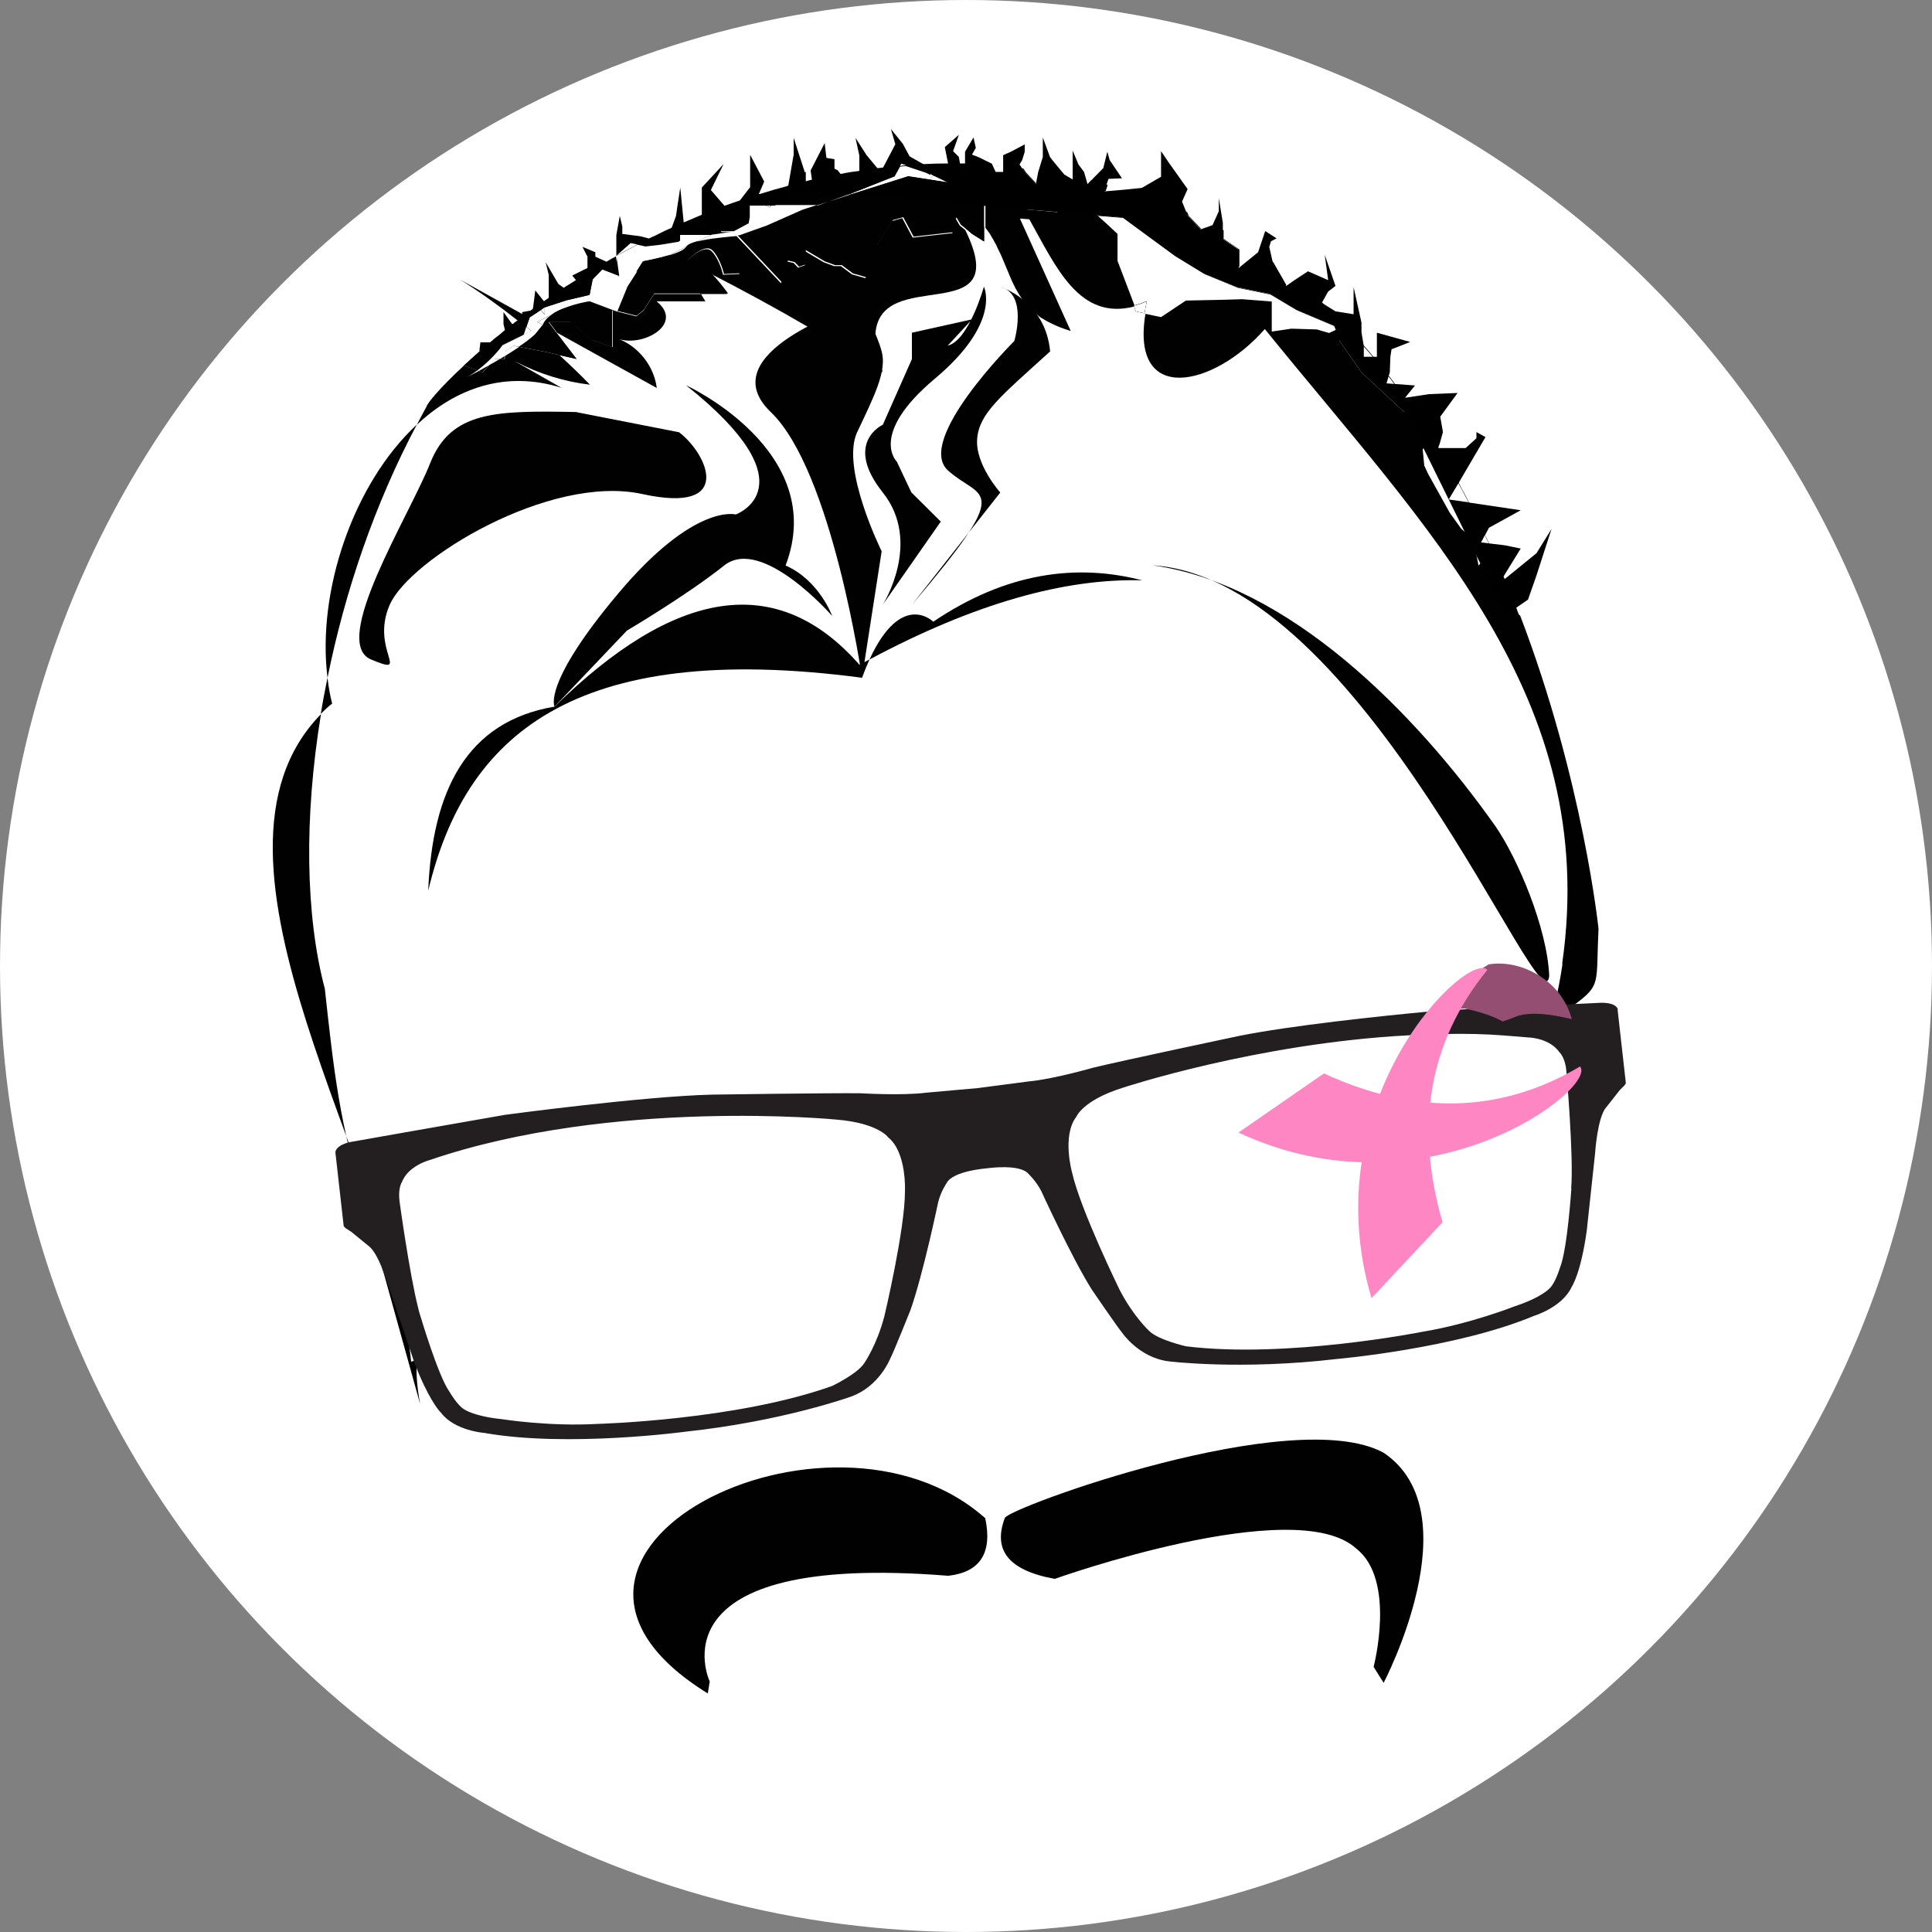 <?xml version="1.0" encoding="UTF-8"?>
<svg id="Layer_2" data-name="Layer 2" xmlns="http://www.w3.org/2000/svg" viewBox="0 0 100.34 100.34">
  <rect x="0" y="0" width="100.34" height="100.34" fill="#808080" stroke="none"/>
  <defs>
    <style>
      .cls-1 {
        fill: none;
      }

      .cls-1, .cls-2, .cls-3, .cls-4, .cls-5, .cls-6, .cls-7 {
        stroke-width: 0px;
      }

      .cls-2 {
        fill: #000;
      }

      .cls-3 {
        fill: #010101;
      }

      .cls-4 {
        fill: #fe87c3;
      }

      .cls-5 {
        fill: #fff;
      }

      .cls-6 {
        fill: #231f20;
      }

      .cls-7 {
        fill: #944e72;
      }
    </style>
  </defs>
  <g id="Layer_1-2" data-name="Layer 1">
    <g>
      <circle class="cls-5" cx="50.17" cy="50.17" r="50.17"/>
      <g>
        <path class="cls-3" d="M17.01,35.2c-.56-4.47,1.33-10.08,4.64-13.15-2.19,4.12-3.74,8.69-4.64,13.15Z"/>
        <path class="cls-3" d="M18.96,62.63l2.86,10.29c-.7-3.85.91-2.54-.47-2.2-.86-9.7-12.06-26.09-4.68-33.63-.88,5.36-.81,10.45.2,14.26.47,4.28.76,7.06,2.1,11.29Z"/>
        <path class="cls-3" d="M27.5,16.5l-.07.2-.1.29c-.07-.05-.12-.1-.19-.15-.07-.06-.14-.12-.21-.16-.01-.02-.03-.03-.04-.03-.96-.76-1.95-1.47-2.98-2.12,1.08.6,2.15,1.19,3.23,1.79.03.02.07.04.11.06.08.05.16.09.24.14Z"/>
        <path class="cls-3" d="M29.96,18.65l-.93-.21c-.4-.37-.81-.72-1.23-1.07l.39-.48s0,0,0-.01c0,0,0,0,0,0,.24.13.47.26.71.4l1.04,1.36Z"/>
        <path class="cls-3" d="M36.38,15.28c-.37-.63-.74-1.26-1.11-1.89.12.06.24.12.37.18h0c.4.2.8.4,1.2.6.5.5.92,1.1.92,1.1h-1.39Z"/>
        <path class="cls-3" d="M44.63,34.53c.18-.1.35-.19.53-.28-.13.28-.26.6-.39.95-15.06-1.99-20.63,3.07-22.53,11.06.21-5.18,1.98-8.79,6.56-9.56,6.24-6.12,11.55-7.06,15.84-2.17Z"/>
        <path class="cls-3" d="M51.11,11.8v.74l-.62-.39-.31-.26c-.13-.26-.28-.54-.47-.85-.09-.16-.18-.32-.29-.49-.06-.09-.12-.19-.18-.29.19.1.36.2.52.31.26.17.5.35.7.53.26.22.47.45.65.69Z"/>
        <path class="cls-3" d="M53.12,10.86c.1.16.19.33.28.5l-.49-.04c-.07-.16-.14-.33-.22-.49-.19-.43-.39-.87-.58-1.3-.02-.04-.04-.08-.05-.12-.04-.08-.07-.16-.11-.24.05.06.1.12.15.18.13.16.26.33.38.5.23.32.44.66.65,1.02Z"/>
        <path class="cls-3" d="M59.56,15.65c-.05.22-.09.43-.12.62l-.45-.1-.11-.3c.22-.05.45-.13.68-.23Z"/>
        <path class="cls-3" d="M80.46,50.69c-.1-2.49-1.64-6.1-2.78-7.76-4.19-5.94-10.75-12.59-17.82-13.57,11.02.72,20.26,24.39,20.6,21.33Z"/>
        <path class="cls-3" d="M51.17,78.85c-8.09-7.2-26.18,1.84-14.41,9.1l.1-.62s-3.18-6.74,12.39-5.49c1.66-.19,2.3-1.19,1.92-2.99Z"/>
        <path class="cls-3" d="M52.19,78.83c-.61,1.6.09,2.72,2.59,3.17,0,0,12.49-4.46,15.65-1.58,2.1,1.63.91,6.15.91,6.15l.52.83s4.64-8.83,0-11.95c-4.72-2.57-19.64,2.92-19.67,3.39Z"/>
        <path class="cls-1" d="M59.32,30.14c-3.38-.88-7.04-.42-10.85,2.15,0,0-1.65-1.65-3.31,1.96-.18.09-.35.18-.53.28-4.28-4.89-9.6-3.95-15.84,2.17-4.58.77-6.35,4.38-6.56,9.56,0,0,0,0,0,.01-1.76,7.45-.33,17.44-.41,26.66l-2.86-10.29c-1.34-4.22-1.63-7-2.1-11.29-1.01-3.8-1.08-8.89-.2-14.26.18-.2.37-.37.59-.54-.11-.43-.19-.89-.24-1.34.9-4.46,2.45-9.03,4.64-13.15,2.04-1.91,4.63-2.83,7.51-1.92-.8-.45-1.59-.9-2.39-1.36,1.2.63,2.51,1.04,3.86,1.2-.52-.53-1.05-1.04-1.59-1.54l.93.21-1.04-1.36c1.72.95,3.45,1.91,5.18,2.87-.14-1.11-.91-2.11-1.94-2.53,1.32.39,3.36-.81,1.93-1.97h2.5c-.07-.12-.14-.25-.22-.37h1.39s-.43-.6-.92-1.1c3.08,1.57,6.09,3.3,9,5.15-2.27-6.81,7.26-1.44,4.32-7.43l.31.26.62.39v-.74c1.55,1.99.97,4.29,4.44,5.35-.88-1.95-1.76-3.9-2.64-5.84l.49.04c1.4,2.5,2.6,5.29,5.48,4.52l.11.3.45.1c-.79,4.76,3.54,3.82,6.2.79,9,11.14,18.41,24.69,14.56,40.32"/>
        <path class="cls-3" d="M17.01,35.2c.05.46.13.91.24,1.34-.22.17-.41.35-.59.54.1-.62.22-1.25.35-1.89Z"/>
        <path class="cls-3" d="M26.77,18.78c.8.45,1.59.91,2.39,1.36-2.89-.91-5.48.01-7.51,1.92.16-.31.33-.63.5-.94.03-.17.71-.99,1.95-2.14l.7.26.07.03.2.07.32-.36.3-.33h.53v-.38l.46-.31.3.06,1.32.25.75.17c.54.5,1.08,1.01,1.59,1.54-1.34-.16-2.66-.57-3.86-1.2Z"/>
        <path class="cls-3" d="M35.64,13.57h0s-.01,0-.02.01h.01Z"/>
        <path class="cls-3" d="M36.6,15.65h-2.5c1.43,1.15-.62,2.35-1.93,1.97,1.03.42,1.8,1.42,1.94,2.53-1.73-.96-3.46-1.91-5.18-2.87l-.41-.55h1.15l1.07.92,1.08.38v-1.91l1.23.31.38-.31.54-.85h2.44c.07.12.14.25.22.37Z"/>
        <path class="cls-3" d="M45.5,17.42c-.02.47.07,1.06.31,1.79,0,.04.02.08.03.12-.02-.01-.03-.02-.05-.03-1.27-.81-2.54-1.58-3.84-2.33-1.68-.98-3.38-1.9-5.11-2.79-.43-.44-.91-.8-1.2-.6.26-.26.98-.9,1.33-.52.43.47.58,1.21.58,1.21l.86-.04-.89-1.9-.03-.07-.06-.12-.04-.09h.67l.2.22,2.3,2.44.31-1.13.35.08.23.24.35-.12v-.74l.98.58.54.2h.35l.58.43.7.2.58-1.68.79-1.29.54-.15.54,1.01,1.33-.15.73-.08.09-.45.07-.33.23.39.28.22c2.6,5.3-4.56,1.7-4.67,5.52Z"/>
        <path class="cls-3" d="M59.32,30.14c-4.01-.11-8.69,1.19-14.16,4.11,1.66-3.61,3.31-1.96,3.31-1.96,3.8-2.57,7.46-3.03,10.85-2.15Z"/>
        <path class="cls-3" d="M59.56,15.65c-.05.22-.09.43-.12.62l-.45-.1-.11-.3c.22-.05.45-.13.68-.23Z"/>
        <path class="cls-3" d="M78.89,31.93c-.05-.12-.1-.24-.14-.37-.14-.37-.3-.75-.45-1.13-.03-.07-.06-.14-.09-.21-.01-.05-.03-.09-.06-.13h0c-.01-.05-.03-.09-.06-.14h0c-.16-.41-.34-.82-.53-1.23-.02-.05-.05-.1-.07-.15-.05-.12-.1-.23-.16-.35-.06-.14-.13-.29-.2-.43h0c-.27-.57-.54-1.13-.84-1.7-.06-.12-.12-.24-.18-.35-.12-.22-.24-.44-.35-.66-.31-.58-.65-1.15-.99-1.72-.02-.04-.04-.07-.06-.1h0c-.17-.28-.34-.56-.52-.83-.22-.35-.45-.7-.69-1.04-.1-.15-.21-.3-.32-.45-.07-.1-.13-.19-.2-.29-.04-.05-.09-.11-.13-.16-.12-.18-.26-.37-.41-.55h0s-.01-.03-.03-.05c-.06-.09-.13-.18-.2-.27-.01-.03-.03-.05-.06-.07,0,0,0,0-.01-.01h0c-.09-.13-.2-.26-.3-.39-.15-.19-.3-.37-.47-.56,0,0,0-.02-.02-.03,0-.01-.01-.03-.03-.04h0c-.14-.18-.3-.36-.46-.54h0s-.03-.04-.04-.05c-.01-.02-.04-.04-.06-.06-.17-.2-.35-.41-.54-.6-.12-.14-.26-.28-.39-.42-.06-.06-.12-.12-.18-.18-.26-.27-.53-.53-.8-.78-.06-.06-.11-.11-.17-.16-.35-.33-.7-.64-1.07-.94-.1-.09-.21-.18-.31-.26l-.47.31-.7-1.22h0s-.08-.07-.12-.09c-.16-.12-.33-.24-.5-.35-.04-.03-.08-.06-.12-.09l-1.02.82v-.95l-.82-.56v-.43s0,0,0,0c0,0,0-.01-.01-.01-.11-.06-.22-.12-.33-.18-.06-.03-.11-.06-.17-.09h0s-.62.23-.62.23l-.68-.71-.08-.19c-.07-.03-.14-.06-.21-.09-.64-.28-1.29-.53-1.96-.75,0,0-.01,0-.02,0-.33-.11-.68-.22-1.01-.31l-1.05.1.12-.37h0c-.14-.04-.28-.08-.43-.12-.12-.03-.25-.06-.37-.09h0c-.09-.02-.17-.04-.26-.06-.07-.01-.14-.03-.21-.05-.16-.04-.32-.07-.49-.1-.14-.03-.28-.06-.41-.08,0,0-.01,0-.02,0h0c-.15-.03-.3-.06-.45-.09-.1-.02-.19-.04-.29-.05-.12-.02-.23-.04-.34-.06-.08-.01-.16-.03-.24-.03l-.03.09-.12.62-.58-.62-.14-.21c-.33-.04-.66-.08-.98-.1l-.55-.05c-.24-.02-.47-.03-.7-.04-.01,0-.03,0-.04,0l.05.12.25.57v2.58c.08.1.14.2.22.3.03.05.07.11.1.17,0,0,0,.01.01.02.06.09.11.18.16.28.05.08.09.16.12.24.07.14.14.28.2.41.13.3.24.58.37.88.04.09.08.19.12.29.01.03.03.05.04.09.05.12.11.24.17.36.03.07.07.14.12.22.04.07.08.14.12.21.05.07.09.14.14.21.05.07.09.13.14.19.05.07.1.13.16.19.16.18.34.34.55.5h0s.04.03.06.05c.06.05.12.09.19.12.09.06.18.11.28.16.07.04.13.07.2.1.28.14.6.26.96.37-.88-1.95-1.76-3.9-2.64-5.84l.49.04c1.4,2.5,2.6,5.29,5.48,4.52l-.9-2.36v-1.4l-.46-.43-.56-.51,1.33.11,2.75,2.01,1.49.92,1.7.7,1.7.35,1.4.83,1.97.83.06.15-.38.18h-.03s-.62-.18-.62-.18l-1.32-.04-1.02.15v-1.56l-.89-.07-.64-.05-1.02.03-1.91.04-1.29.86-.81-.17c-.79,4.76,3.54,3.82,6.2.79,8.4,10.39,17.4,19.1,15.45,32.91h0v.03h0v.03h0v.07c-.1.69-.24,1.38-.4,2.1,0,.03-.01.05-.02.09-.05.22-.1.45-.16.67,0,.03-.01.06-.02.09.03-.03.07-.05.1-.07.1-.08.2-.15.29-.22.03-.03.07-.05.1-.07.28-.21.52-.38.73-.53,1.42-1.06,1.12-1.08,1.26-3.95,0,0-.79-7.69-4.07-16.27ZM72.93,21.4l-2.22-2.06-1.11-1.59-.03-.07-.16.1-.9,1.17-.59.4.78,1.01h.39l1.1.27v.78h2.73ZM54.92,11.01l-1.59-.14.5.85,1.02.9.74.2-.67-1.8Z"/>
        <path class="cls-3" d="M24.86,19.27c.16-.09.33-.18.52-.29l-.32.36-.2-.07Z"/>
        <path class="cls-3" d="M25.95,18.65c.09-.05.17-.1.25-.15v.15h-.25Z"/>
        <path class="cls-3" d="M32.16,14.33l-.88-.34-.5.52-.16.81-1.2.28-.92.3v.05l-.03-.04-.18.06v.38l-.19-.25-.59.39h0s0,0,0,0l-.07.2-.1.29s.02.01.03.02c.08.06.15.12.22.18h0s-.39.2-.39.2l-.05.03-1.06.53c-.1.15-.59.77-1.3,1.3l-.7-.26c.12-.11.24-.22.37-.34.06-.05.12-.1.18-.16.03-.03.05-.05.09-.08h0c.06-.05.11-.1.18-.16h.01s.03-.04.05-.05c0,0,0,0,0,0,.15-.13.3-.26.47-.4h0c.17-.15.35-.3.54-.44h0c.09-.08.16-.14.25-.21.02-.02.04-.03.07-.05.1-.08.21-.16.31-.25.09-.07.18-.14.28-.21.09-.06.16-.12.25-.19.03-.02.07-.05.11-.09.09-.07.18-.12.27-.2h.01s.01-.01.01-.01c.06-.04.1-.08.16-.12.07-.05.14-.1.21-.14.11-.08.22-.16.33-.24,0,0,.02,0,.03-.01.07-.05.14-.1.21-.15.12-.09.25-.17.38-.26h0c.13-.09.26-.18.4-.26.09-.07.18-.12.28-.18.11-.07.23-.14.35-.22.08-.05.16-.1.24-.14.05-.03.1-.07.16-.1.23-.14.47-.29.71-.43h0c.16-.1.31-.19.47-.28.1-.07.21-.12.32-.19.07-.03.14-.07.2-.11h0s0,.05,0,.05l.14,1Z"/>
        <path class="cls-3" d="M30.63,15.65l1.4.53-.24-.06v1.91l-1.08-.38-1.07-.92h-1.15l.41.55,1.04,1.36-.93-.21-.75-.17-1.32-.25c.33-.22.62-.44.85-.65l.39-.48s0,0,0-.01c-.09-.05-.18-.1-.28-.15l.74-.38c.21-.15.47-.27.72-.36.62-.24,1.24-.33,1.24-.33h0Z"/>
        <path class="cls-3" d="M51.11,9.22v3.32l-.62-.39-.31-.26-.28-.22-.23-.39-.07.33-.09.45-.73.08-1.33.15-.54-1.01-.54.15-.79,1.29-.58,1.68-.7-.2-.58-.43h-.35l-.54-.2-.98-.58v.74l-.35.12-.23-.24-.35-.08-.31,1.13-2.3-2.44c.05,0,.09,0,.09,0l1.43-.51,1.85-.82.74-.24h-2.33l-.09.09-.2-.09h-.86v.62l-.06.33-.77.41h-.67l.04.09.06.12.03.07.89,1.9-.86.04s-.16-.74-.58-1.21c-.35-.39-1.07.26-1.33.52.29-.2.77.16,1.2.6.5.5.92,1.1.92,1.1h-3.83l-.54.85-.38.31-.99-.25.52-1.27.22-.34.28-.44.34-.54s.74-.13,1.38-.33l.87-.44c.06-.11.29-.2.6-.28l.74-.35h-1.7v.35l-.96.16-.79.09-.41-.09s.02,0,.03-.01c.19-.1.39-.2.58-.3l.19-.09h0c.3-.15.59-.3.9-.43h0s.05-.03.07-.03c.13-.07.26-.12.39-.18h0c.08-.03.15-.07.24-.1.24-.1.49-.21.73-.31.07-.03.14-.06.21-.09.25-.1.5-.21.77-.3.14-.06.28-.11.41-.16.26-.09.52-.19.8-.28h0s.09-.03.14-.05c.26-.09.54-.18.81-.26.02,0,.03-.01.05-.01.45-.14.92-.28,1.38-.4.05-.02.09-.03.14-.04.22-.06.43-.12.66-.17.07-.02.14-.03.21-.05.09-.03.18-.05.26-.07.02,0,.03,0,.05-.01.39-.09.77-.17,1.17-.24.1-.03.22-.05.33-.06.32-.07.65-.12.98-.16.2-.03.39-.06.6-.09.11-.02.23-.03.35-.05.09-.01.18-.02.27-.03.09-.01.18-.03.26-.03.2-.02.41-.04.62-.05l-.3.54-2.4.95h.09s0,0,0,0l3.02-.96,2.07.32-.75-.36-.14.11v-.18l-.25-.12-1.02-.34c.07-.01.13-.01.2-.02h0c.26-.02.5-.03.76-.04h0c.36-.02.73-.03,1.1-.03.03,0,.06,0,.09,0h.45c.05,0,.11,0,.17,0h.27c.14,0,.28.01.43.02.09,0,.17,0,.26,0l.05.12.25.57Z"/>
        <path class="cls-5" d="M51.55,8.58c-.24-.02-.47-.03-.7-.04l.69.49.57.49.37.31.47.41.38.64h0l1.59.14-.42-1.13-.31-1.01c-.08-.01-.16-.03-.24-.03l-.03.09-.12.62-.58-.62-.14-.21c-.33-.04-.66-.08-.98-.1l-.55-.05Z"/>
        <path class="cls-5" d="M58.88,15.88c.22-.05.45-.13.68-.23-.05.22-.09.43-.12.62l-.45-.1-.11-.3Z"/>
        <path class="cls-5" d="M69.8,16.86l-.45.21-.06-.15-1.97-.83-1.4-.83-1.7-.35-1.7-.7-1.49-.92-2.75-2.01-1.33-.11h0s-1.36-1.25-1.36-1.25l-1.06-.99c.1.01.19.03.29.05.15.03.3.05.45.08h0s.01,0,.02.01c.14.02.28.05.41.08.16.03.32.07.49.1.07.01.14.03.21.05.09.02.17.04.26.06h0c.12.03.25.07.37.09.14.04.28.08.43.12h0l-.12.37,1.05-.1c.33.1.68.2,1.01.31,0,0,.01,0,.02,0,.68.22,1.32.48,1.96.75.07.03.14.06.21.09l.08.19.68.71.62-.22h0c.06.03.11.05.17.09.11.06.22.12.33.18,0,0,.01.01.01.01,0,0,0,0,0,0v.43l.82.56v.95l1.02-.82s.09.05.12.09c.17.11.34.23.5.35.05.03.09.06.12.09h0s.7,1.23.7,1.23l.47-.31c.1.08.21.16.31.26.37.3.72.62,1.07.94.06.05.11.1.17.16.27.25.54.51.8.78.06.06.12.12.18.18Z"/>
        <path class="cls-5" d="M73.49,21.4h-.56l-2.22-2.06-1.11-1.59-.03-.07.62-.39c.19.2.37.4.54.6.05.04.08.07.1.11.16.18.32.35.46.53,0,0,.01,0,0,0,.02.01.03.03.03.04.02,0,.03.02.02.03.17.18.32.37.47.56.1.12.2.26.3.38h0s.02.01.01.02c.03.03.05.05.06.07.07.09.14.18.2.27.02.01.03.03.03.04,0,0,0,0,0,0h0c.14.18.28.37.41.55.22.3.44.6.65.9Z"/>
        <path class="cls-5" d="M77.49,28.57l-.7.8-.28-1.37-.62-.54-.59-.82-1.13-2.03-.2-.43-.08-.82.28-.74v-.17c1.27,1.98,2.37,4.05,3.31,6.12Z"/>
        <path class="cls-2" d="M28.46,15.9l-.18.06v.38l-.19-.25-.59.39h0s0,0,0,0l-.07.2-.1.29s.02.01.03.02l-.04.02-.39.2-.24.12-.64.32-1.06.54-.09.05v-.05s.05-.41.05-.41h.73l.36-.16.27-.12-.09-.37-.05-.22-.02-.07v-.63l.45.62h0s.31.1.31.1l.21.07v-.79l.38-.07h.02s0,0,0,0l.12.2.04-.33.05-.36.07-.57.43.54.03.04.18.23Z"/>
        <path class="cls-2" d="M28.66,16.34c.21-.15.47-.27.72-.36l-.72.36Z"/>
        <polygon class="cls-2" points="32.02 13.33 32.16 14.33 31.28 13.99 30.78 14.51 30.62 15.31 29.42 15.59 28.5 15.89 28.5 14.28 28.34 13.62 29 14.75 29.28 14.95 29.63 15.19 29.84 15.11 30.25 14.97 29.91 14.54 29.89 14.52 29.72 14.31 30.3 14.02 30.51 13.92 30.51 13.33 30.25 12.82 30.92 13.1 30.92 13.33 31.49 13.59 31.81 13.64 32.02 13.68 32.02 13.33"/>
        <path class="cls-2" d="M33.38,13.58s.74-.13,1.38-.33l-1.72.87.34-.54Z"/>
        <path class="cls-2" d="M36.23,12.54l-.6.28c.06-.11.29-.2.6-.28Z"/>
        <path class="cls-2" d="M41.85,8.93v.99l-.05.02-.16.08-1.42.66h-.17l-.09.09-.2-.09h-.86v.62l-1.93.9h-1.7v.35l-.96.16-.79.09-.41-.09c-.37.19-.74.39-1.1.58v-1.08l.05-.28.13-.72.13.56v.38l.94.12.45.12.19-.09h0l.77-.05h.06s.15-.41.15-.41l.23-.63.07-.49.15-.98.18,1.82.73.1.21.03v-1.95l1.13-1.22-.66,1.35.71.82h0s.31.35.31.35l.49-.63h0l.32-.42.21-.27v-1.68l.73,1.39-.28.65.71.3.66-.59.16-.15.26-1.5.02-.1v-.88l.58,1.79Z"/>
        <polygon class="cls-1" points="28.1 16.1 27.51 16.49 27.55 16.15 27.55 16.15 27.55 16.15 27.63 15.49 27.76 15.66 27.93 15.88 28.1 16.1"/>
        <polygon class="cls-1" points="28.88 15.21 29.42 15.59 28.5 15.89 28.5 15.94 28.46 15.9 28.29 15.96 28.29 14.68 28.13 14.02 28.5 14.65 28.79 15.15 28.88 15.21 28.88 15.21"/>
        <polygon class="cls-1" points="31.02 13.87 31.28 13.99 30.78 14.51 30.62 15.31 29.42 15.59 30.05 15.37 29.84 15.11 29.56 14.76 29.51 14.71 29.89 14.52 30.3 14.32 30.3 13.73 30.05 13.22 30.51 13.41 30.71 13.5 30.71 13.73 31.01 13.87 31.02 13.87"/>
        <path class="cls-1" d="M33.14,12.69l.38.1-.41-.09c-.37.19-.74.39-1.1.58v.05l.14,1-.88-.34.52.09v-1.48l.19-1.01.07.32.05.24v.38l.65.09h0l.29.04.07.02Z"/>
        <polyline class="cls-1" points="32.77 14.57 35.43 13.22 37.28 12.36 37.5 12.25 37.91 12.06 37.97 12.04 38.84 11.63"/>
        <path class="cls-1" d="M27.44,16.69l-.09-.14-.2.03-.21.04v.79l-.24-.07-.28-.09-.11-.16-.12-.16-.22-.3v.63l.02.1h0l.07.28v.03s.07.25.07.25c0,0,0,0,0,0l-.62.28h-.74l-.02.2-.03.26,1.39-.71,1.06-.53.05-.03.39-.2"/>
        <polyline class="cls-1" points="28.19 16.89 28.2 16.88 28.5 16.73 30.62 15.65 30.63 15.65"/>
        <path class="cls-1" d="M40.88,10.68l.72-.33.04-.02v-.99l-.39-1.21-.19-.58v.88l-.22,1.24-.02.11-.05.25-.72.66-.09.09-.2-.09-.5-.22.16-.39.11-.26-.52-.99-.21-.4v1.68l-.18.24-.84,1.08-.31-.34-.21-.24-.5-.58.66-1.35-.92.99-.21.23v1.95l-.94-.13-.03-.3-.1-.93-.06-.58-.22,1.48-.09.26h0l-.13.38-.14.39-.83.06-.19.09.79-.09.96-.16v-.35h1.7l-.74.35c-.31.07-.54.16-.6.28l-.87.44c-.64.2-1.38.33-1.38.33l-.34.54-3.66,1.86c-.26.09-.51.21-.72.36l-.74.38c-.14-.08-.28-.16-.41-.23"/>
        <path class="cls-2" d="M46.44,9.16l-2.4.95h0l-1.99-.16.12-.56v-.05s-.07-.49-.07-.49l.07-.13.66-1.29.09.77.42.07v.49l.16.08.16.2.2.26.77.3v-1.52l-.2-.92.57.89.58.7v.48l.27-.5.65-1.24-.23-.79.62.77.35.65.79.45h0l.3.17v.35l-.25-.12-1.02-.34c-.11,0-.22.01-.33.03l-.3.54Z"/>
        <polygon class="cls-2" points="77.15 22.7 75.75 25.09 75.24 25.94 73.93 23.28 73.05 21.52 72.93 21.4 70.71 19.34 69.6 17.75 69.57 17.68 69.35 17.07 69.29 16.92 67.32 16.09 65.93 15.26 64.23 14.91 62.52 14.21 61.03 13.3 58.29 11.29 56.96 11.18 54.92 11.01 53.33 10.88 53.32 10.88 53.13 10.86 53.12 10.86 52.69 10.82 51.11 10.69 49.76 10.58 49.76 10.58 49.42 10.55 44.14 10.11 47.17 9.16 49.23 9.48 48.48 9.12 49.24 8.53 49.24 8.5 49.07 7.64 49.8 7 49.5 7.85 49.8 8.15 49.86 8.51 49.98 9.26 50.12 8.73 50.12 7.88 50.56 7.14 50.68 7.68 50.48 8.03 50.84 8.17 51.51 8.5 51.55 8.58 51.71 8.93 52.1 8.93 52.1 8.06 52.5 7.88 53.22 7.5 53.22 7.88 53.09 8.31 52.95 8.54 53.07 8.72 53.22 8.93 53.8 9.56 53.92 8.93 53.95 8.84 54.16 8.15 54.16 7.14 54.53 8.15 54.65 8.31 55.28 9.07 55.3 9.08 55.71 9.32 55.71 7.82 56.01 8.54 56.3 8.93 56.41 9.31 56.48 9.56 56.66 9.37 56.67 9.37 57.3 8.73 57.51 7.88 57.63 8.31 58.27 9.26 57.57 9.29 57.47 9.58 57.36 9.94 58.41 9.85 59.3 9.76 60.3 9.18 60.3 7.85 60.74 8.5 61.68 9.82 61.39 10.47 61.61 11.01 61.68 11.2 62.36 11.91 62.98 11.69 62.98 11.68 63.3 10.97 63.3 10.29 63.51 11.58 63.51 12.41 64.33 12.97 64.33 13.92 65.34 13.1 65.71 12 66.3 12.38 66.01 12.53 65.92 12.82 66.1 13.62 66.1 13.63 66.8 14.85 67.26 14.53 67.93 14.09 68.98 14.55 68.8 13.23 69.36 14.85 68.98 15.14 68.65 15.73 69.36 16.17 70.3 16.32 70.3 14.91 70.71 16.76 70.71 17.26 70.83 17.98 70.83 18.53 71.51 18.53 71.51 17.28 73.24 17.76 72.27 18.14 72.21 18.53 72.18 19.34 72.12 19.54 72.12 19.54 72.01 19.91 72.42 19.94 72.43 19.94 73.49 20.02 72.97 20.66 74.21 20.47 75.7 20.41 74.8 21.64 74.94 22.44 74.77 23.05 74.69 23.26 74.69 23.27 76.12 23.27 76.68 22.76 76.68 22.44 77.15 22.7"/>
        <polygon class="cls-2" points="80.58 27.47 79.8 29.88 79.36 31.14 78.75 31.56 78.21 31.94 76.88 29.26 76.69 28.88 76.06 27.6 75.24 25.94 76.28 26.09 76.29 26.1 78.98 26.5 77.33 27.41 77.13 27.79 77.13 27.79 77.12 27.79 76.92 28.17 77.32 28.22 78.15 28.32 78.98 28.49 78.08 29.95 77.86 30.32 78.14 30.09 78.14 30.08 79.8 28.73 80.58 27.47"/>
        <line class="cls-1" x1="80.92" y1="26.72" x2="80.58" y2="27.47"/>
        <path class="cls-5" d="M24.79,19.24l.07.03c-.26.14-.47.25-.6.31.19-.1.37-.22.53-.34Z"/>
        <path class="cls-5" d="M25.67,18.65h.28c-.2.12-.39.23-.58.33l.3-.33Z"/>
        <path class="cls-5" d="M26.66,17.96l.3.06c-.24.16-.49.32-.75.48v-.23l.46-.31Z"/>
        <path class="cls-5" d="M26.12,17.91l1.03-.5-1.06.53s.01-.02.02-.03c0,0,0,0,0,0Z"/>
        <path class="cls-5" d="M27.59,17.19l-.39.2.12-.37v-.04s.03.01.04.02c.08.06.15.12.22.18h0Z"/>
        <path class="cls-5" d="M28.66,16.34c-.22.14-.39.32-.47.53-.09-.05-.18-.1-.28-.15l.74-.38Z"/>
        <polygon class="cls-5" points="28.29 16.34 28.1 16.1 28.29 15.96 28.29 16.34"/>
        <polygon class="cls-5" points="28.5 15.94 28.46 15.9 28.5 15.89 28.5 15.94"/>
        <polygon class="cls-5" points="32.01 13.29 32.02 13.28 32.02 13.33 32.01 13.29"/>
        <path class="cls-5" d="M32.78,12.63l.33.07c-.37.19-.74.39-1.1.58l.75-.66h0Z"/>
        <path class="cls-5" d="M34.76,13.26l.87-.44c-.09.16-.45.31-.87.44Z"/>
        <path class="cls-5" d="M38.07,12.04l.2.22c-.13.01-.41.03-.74.07-.09.01-.17.02-.26.03-.35.04-.74.1-1.05.18l.74-.35.47-.07.47-.07.16-.02Z"/>
        <polygon class="cls-5" points="40.05 10.68 39.96 10.76 39.76 10.68 40.05 10.68"/>
        <polygon class="cls-5" points="42.38 10.68 43.01 10.48 42.45 10.68 42.38 10.68"/>
        <polygon class="cls-5" points="44.04 10.11 44.14 10.11 43.01 10.48 44.04 10.11 44.04 10.11"/>
        <path class="cls-5" d="M46.81,8.5l.26.09c-.11,0-.22.01-.33.03l.07-.12Z"/>
        <polygon class="cls-5" points="48.48 9.12 48.33 9.23 48.33 9.05 48.48 9.12"/>
        <path class="cls-3" d="M44.29,15.96s-7.45,2.39-4.26,5.44,4.74,13.8,4.74,13.8l1.02-6.57s-2.15-4.33-1.27-6.19,1.55-3.17,1.27-4.19-.74-1.67-.74-1.67l-.76-.62Z"/>
        <path class="cls-3" d="M35.63,20.01s7.44,3.41,5.17,9.36c1.75.77,2.42,2.62,2.42,2.62,0,0-3.65-4.18-5.61-2.62s-5.05,3.38-5.05,3.38l-3.76,3.95s-.65-1.17,3.31-5.88,6.1-4.1,6.1-4.1c0,0,4.05-1.45-2.58-6.71Z"/>
        <path class="cls-3" d="M50.51,16.58l-3.15.7v1.37l-1.51,3.41s-2.06.93,0,3.52,0,5.82,0,5.82l3.01-4.31-1.53-1.52-.75-1.59s-1.49-1.41,1.98-4.32,2.54-4.77,2.54-4.77c0,0-.78,2.8-1.88,3.06l1.28-1.38Z"/>
        <path class="cls-6" d="M84.03,52.44s-.03-.37-.88-.36l-1.46.07-.69.03h-.33s-.07.02-.07.02l-4.94.24-.66.03s-.03,0-.1,0h0c-.16.02-.49.05-.96.09h0c-2.13.2-6.92.7-9.63,1.25,0,0-6.01,1.27-7.53,1.64,0,0-2.09.6-3.32.71l-2.67.35-2.69.24c-1.23.16-3.4.03-3.4.03-1.57-.02-7.72.07-7.72.07-3.63.09-10.75,1.05-10.75,1.05l-4.85.85-3.17.56s-.08.02-.12.03c-.01,0-.03.01-.05.01-.66.2-.62.51-.62.51l.43,3.82.09.1.31.2.88.72c.26.18.52.68.71,1.16,0,0,0,0,0,.01.22.54.37,1.04.37,1.04l1.02,2.99h0s.25.75.25.75h0s.02.05.02.05c.04.1.07.19.11.28.05.15.11.3.17.43.66,1.54,1.13,1.97,1.13,1.97.71.93,2.24,1.04,2.24,1.04,4.35.77,10.5-.07,10.5-.07,5.02-.54,8.56-1.82,8.56-1.82,1.46-.53,2.02-1.96,2.02-1.96.17-.31,1.06-2.54,1.06-2.54.66-1.88,1.43-5.57,1.43-5.57.13-.56.44-1.01.44-1.01.32-.64,2.07-.77,2.07-.77,0,0,1.74-.26,2.19.29,0,0,.4.38.66.89,0,0,1.57,3.44,2.62,5.11,0,0,1.35,1.98,1.59,2.26,0,0,.86,1.27,2.39,1.47,0,0,3.74.47,8.75-.12,0,0,6.18-.54,10.24-2.24,0,0,1.47-.44,1.96-1.51,0,0,.47-.68.78-2.92l.43-3.99s.12-1.9.58-2.41l.7-.89.26-.26.06-.11-.43-3.82ZM47,61.87c0,2-1.07,6.49-1.07,6.49-.39,1.5-1.04,2.43-1.04,2.43-.35.56-1.67,1.19-1.67,1.19-4.97,1.78-12.15,1.97-12.15,1.97-2.53.15-4.97-.24-4.97-.24-1.51-.15-2-.52-2-.52-.35-.2-.77-.93-.77-.93-.57-.8-1.48-3.86-1.48-3.86-.04-.11-.08-.26-.12-.41t0-.01h0c-.47-1.84-.98-5.59-.98-5.59-.09-.7.13-1.01.13-1.01.12-.3.33-.53.56-.7.41-.31.87-.43.87-.43,9.54-3.25,21.16-2.1,21.16-2.1,2.15.18,2.67.93,2.67.93.96.79.86,2.79.86,2.79ZM81.61,61.73s-.21,3.19-.59,4.1c0,0-.24.81-.54,1.08,0,0-.4.47-1.83.94,0,0-2.3.91-4.79,1.32,0,0-7.04,1.4-12.27.75,0,0-1.44-.33-1.9-.79,0,0-.83-.76-1.54-2.14,0,0-2.03-4.14-2.47-6.09,0,0-.54-1.91.22-2.9,0,0,.33-.85,2.39-1.5,0,0,6.96-2.31,14.85-2.73.65-.04,1.3-.07,1.96-.07,1.01-.02,2.03,0,3.04.08h0c.41.03.83.07,1.23.1,0,0,.83.01,1.4.52.01.01.03.03.05.05.05.05.08.08.13.14t0,.01s.01.02.02.03c.01.01.02.02.03.03,0,0,.29.26.35.96,0,0,.39,4.47.25,6.1Z"/>
        <g>
          <path class="cls-7" d="M76.08,52.38c.87.19,1.5.41,1.96.67.46-.15.8-.29.8-.29.69-.21,1.69-.1,2.79.17-.2-.78-.69-1.52-1.36-2.03-1.52-1.15-2.96-.81-2.96-.81,0,0-3.92,2.32-1.23,2.29Z"/>
          <path class="cls-4" d="M77.24,50.38c-3.12,3.84-3.73,8.25-2.32,13.1l-3.69,3.94c-3.08-10.37,5.08-18.15,6.02-17.04Z"/>
          <path class="cls-4" d="M82.06,55.39c-4.26,2.52-8.71,2.47-13.3.36l-4.44,3.07c9.8,4.58,18.7-2.34,17.74-3.43Z"/>
        </g>
        <path class="cls-3" d="M47.37,31.4c5.38-6.33,3.62-5.39,1.87-6.96s3.44-6.73,3.44-6.73c0,0,.72-2.45-.73-2.81,0,0,2.34.69,2.59,3.35-2.59,2.35-3.68,3.21-3.79,4.54s1.2,2.79,1.2,2.79l-4.58,5.82Z"/>
        <path class="cls-3" d="M29.96,21.4c-4.19-.08-6.54-.07-7.62,2.66s-5.22,9.29-3.07,10.19-.06-.48.97-2.84,8.3-6.81,13.13-5.75,3.36-2.1,1.9-3.21l-5.31-1.04Z"/>
      </g>
    </g>
  </g>
</svg>